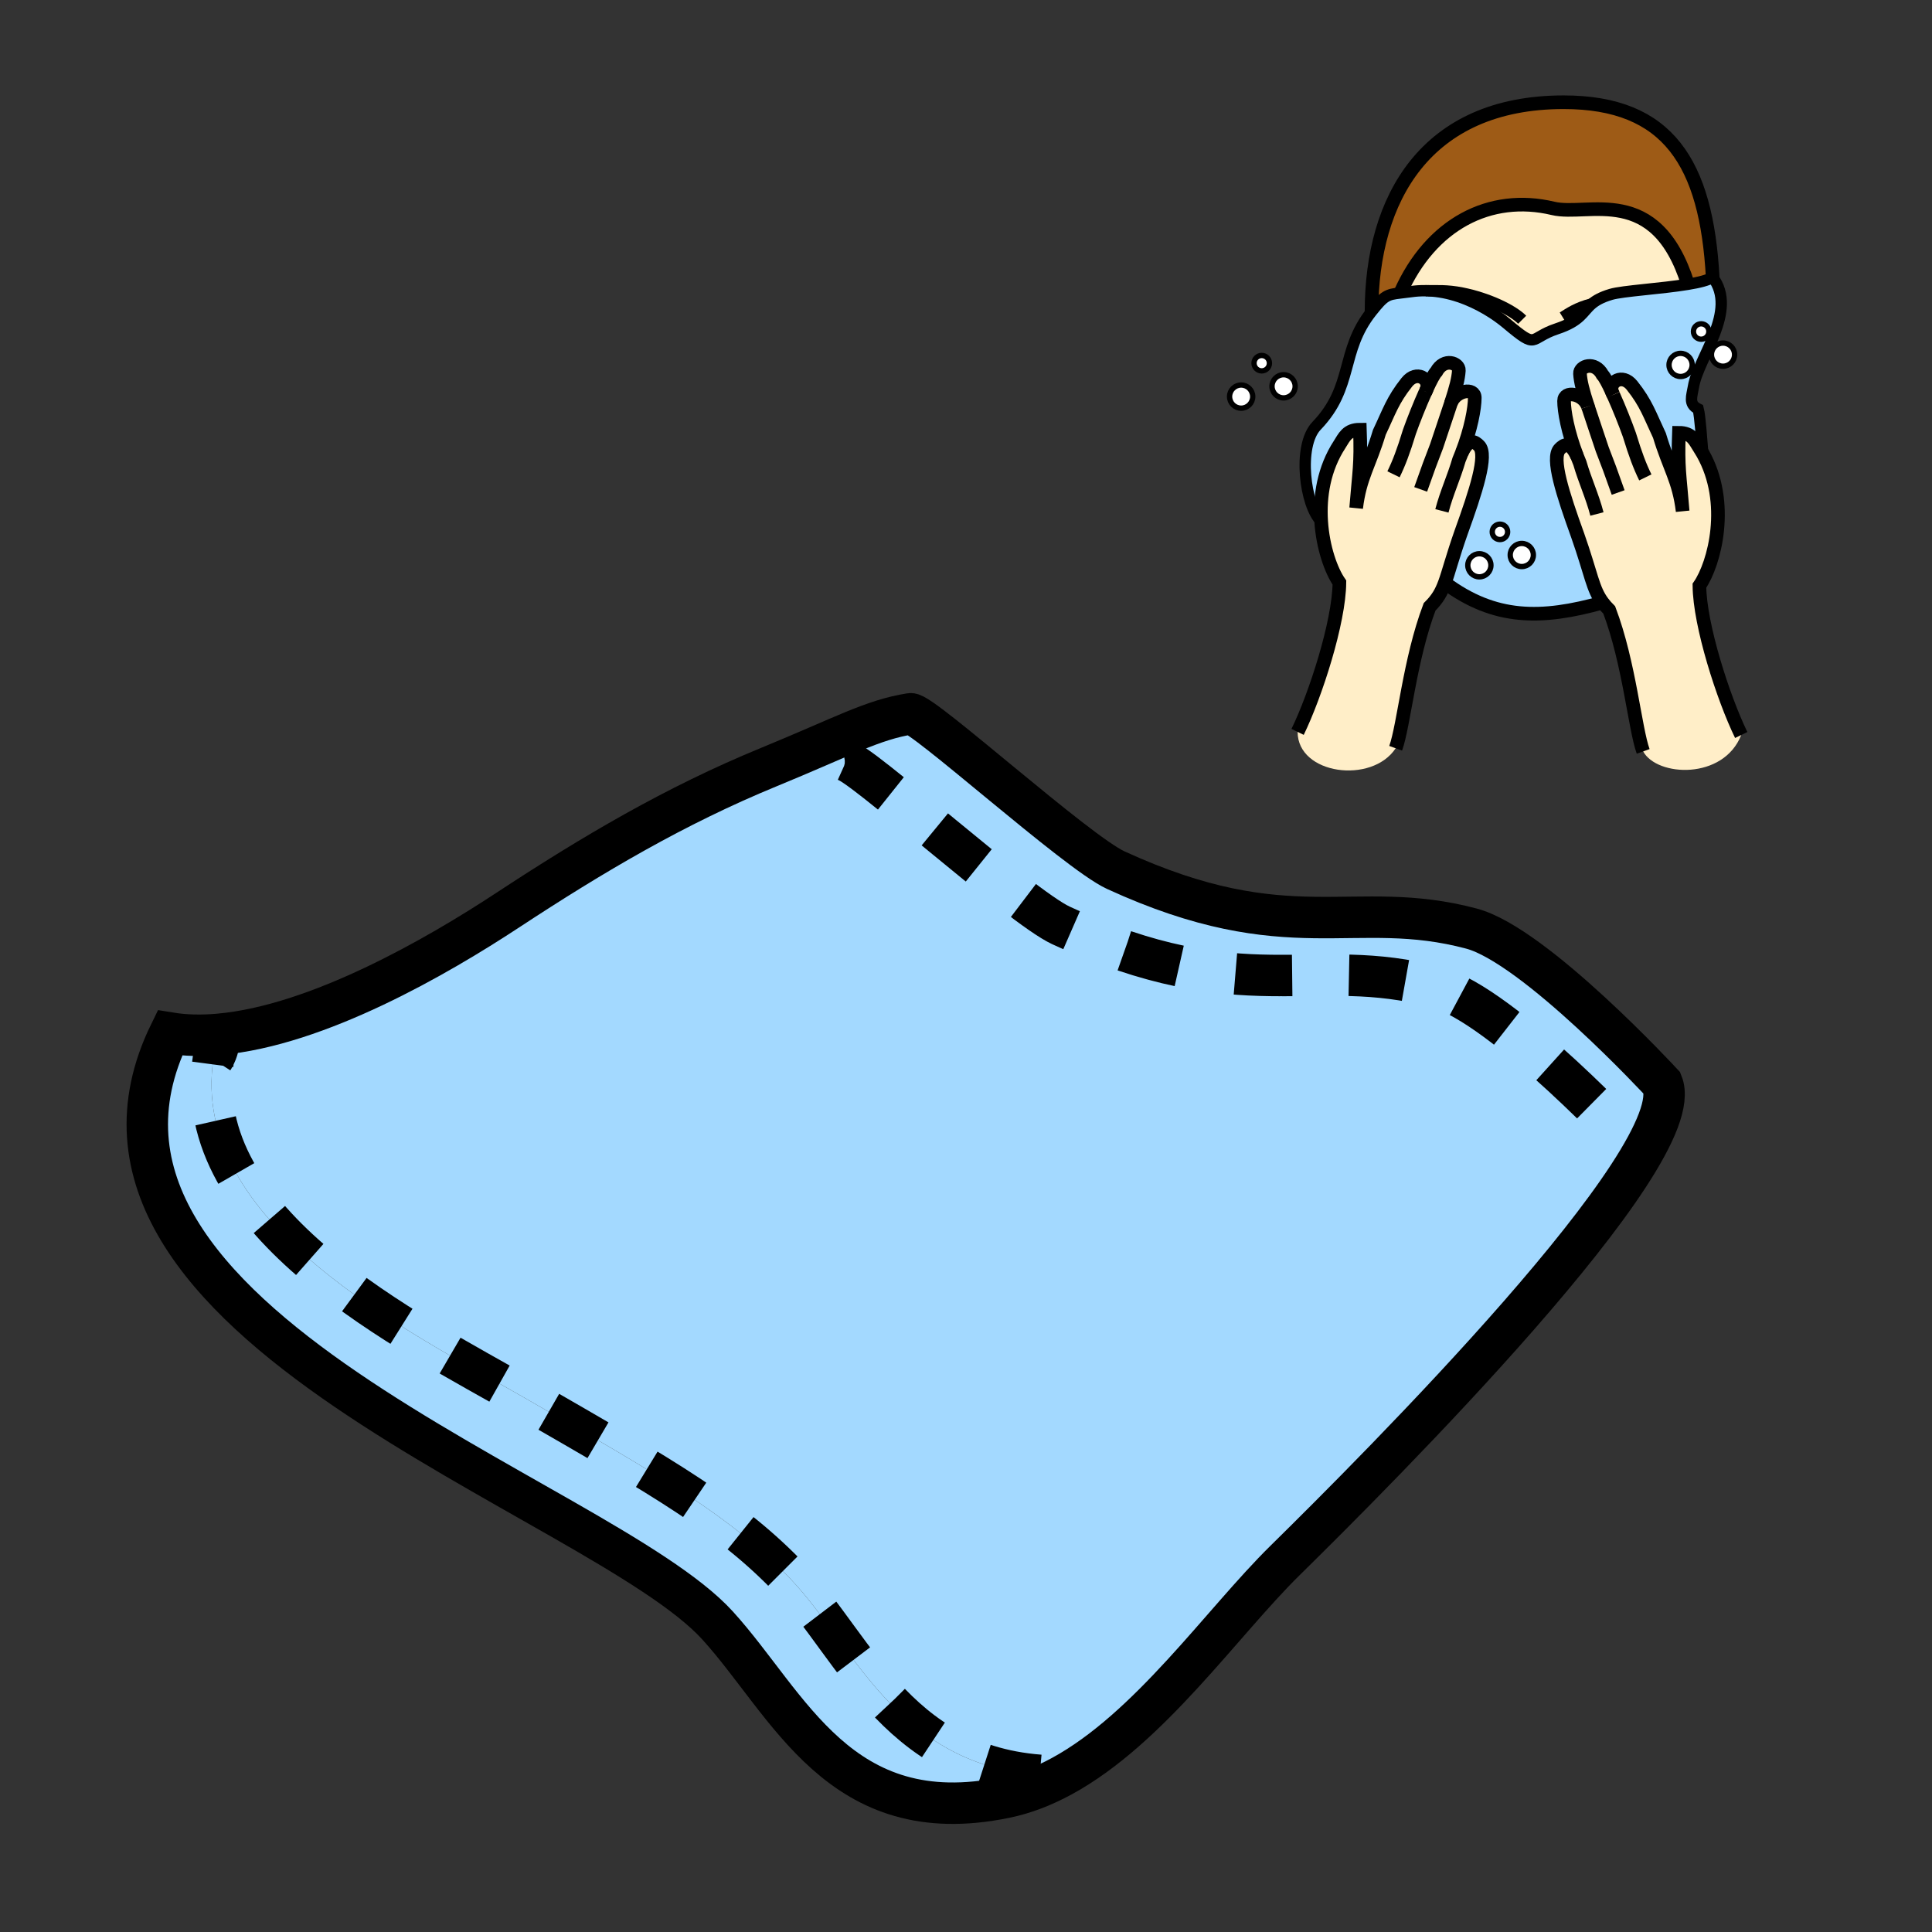 <svg enable-background="new 0 0 850.394 850.394" height="850.394" viewBox="0 0 850.394 850.394" width="850.394" xmlns="http://www.w3.org/2000/svg"><rect x="0" y="0" width="850.394" height="850.394" fill="#333333" stroke="none"/><path d="m758.41 161.19c-2.811 0-5.09-2.28-5.09-5.09 0-2.82 2.279-5.1 5.09-5.1 2.81 0 5.09 2.28 5.09 5.1 0 2.81-2.28 5.09-5.09 5.09z" fill="#fff"/><path d="m748.79 149.31c-1.88 0-3.4-1.52-3.4-3.4 0-1.87 1.521-3.39 3.4-3.39 1.87 0 3.4 1.52 3.4 3.39 0 1.88-1.53 3.4-3.4 3.4z" fill="#fff"/><path d="m734.64 160.62c0-2.81 2.28-5.09 5.091-5.09 2.819 0 5.1 2.28 5.1 5.09 0 2.82-2.28 5.1-5.1 5.1-2.811 0-5.091-2.28-5.091-5.1z" fill="#fff"/><path d="m603.7 137.16c0-49.47 23.74-92.16 84.56-92.16 46.09 0 62.82 26.79 65.601 77.02-1.91 1.3-5.95 2.3-10.891 3.11-14.09-44.84-43.89-29.71-59.38-33.41-27.84-6.64-53.82 6.95-67.229 37.22v.01c-5.791.68-7.051 1.12-12.661 8.21z" fill="#9e5b16"/><path d="m338.39 337.65c32.96-13.53 45.54-20.79 62.38-23.47 4.98-.79 73.09 60.9 90.32 68.81 76.54 35.15 104.66 11.9 156.63 25.75 27.94 7.45 83.9 68.069 83.9 68.069 12.97 31.931-125.45 170.16-166.05 210.11-27.811 27.37-59.58 73.9-98.25 94.91l-.021-.03c-71.17 0-90.3-56.42-119.23-86.689-26.21-27.42-54.14-43.601-117.55-80.061-49.5-28.46-147.76-76.43-136.54-149.3 1.94-3.37 2.73-6.86 2.34-10.47v-.011c43.55-3.829 96.19-34.299 127.11-54.629 37.361-24.559 73.631-46.019 114.961-62.989z" fill="#a3d9ff"/><path d="m686.56 197.59c1.801-1.8 4.29-3.7 7.591 3.13-4.08-10.58-5.71-19.77-5.71-24.24 0-4.68 8.29-3.4 10.479 2.34-2.21-6.81-3.229-10.68-3.47-14.39-.2-3.19 6.43-5.86 9.93.59.93.93 2.47 3.86 4.18 7.57.12.37.29.75.511 1.13-.17-.39-.34-.76-.511-1.13-1.52-4.57 4.521-8.3 8.79-2.94 6.301 7.92 7.771 12.93 12.08 22.02 4.261 14.24 8.57 19.64 10.21 33.31-1.27-15.96-2.21-19.21-1.64-34.48 5.71 0 6.9 3.4 8.95 6.54.55.84 1.06 1.69 1.55 2.55 12.22 21.64 5.23 48.54-1.48 58.21.141 17.35 10.45 49.37 18.4 65.72-7.81 19.89-37.1 18.41-43.16 7.22-3.66-10.15-6.08-38.81-14.93-62.25-1.13-1.13-2.07-2.2-2.88-3.28-4.5-6.01-4.931-12.24-11.021-29.56-6.389-17.72-11.809-34.12-7.869-38.06z" fill="#ffeec8"/><path d="m664.74 244.29c0-2.81 2.279-5.09 5.09-5.09 2.82 0 5.1 2.28 5.1 5.09s-2.279 5.09-5.1 5.09c-2.81 0-5.09-2.28-5.09-5.09z" fill="#fff"/><path d="m663.61 234.11c0 1.87-1.521 3.39-3.4 3.39-1.87 0-3.39-1.52-3.39-3.39 0-1.88 1.52-3.4 3.39-3.4 1.88 0 3.4 1.52 3.4 3.4z" fill="#fff"/><circle cx="651.16" cy="248.82" fill="#fff" r="5.09"/><path d="m589.63 195.67c2.05-3.15 3.24-6.54 8.95-6.54.57 15.27-.37 18.51-1.65 34.48 1.65-13.67 5.96-19.08 10.21-33.32 4.32-9.08 5.79-14.1 12.091-22.02 4.25-5.35 10.27-1.65 8.8 2.91-.181.39-.36.8-.55 1.21.25-.41.43-.81.55-1.21 1.71-3.7 3.25-6.61 4.17-7.54 3.5-6.44 10.13-3.77 9.93-.59-.24 3.73-1.28 7.63-3.51 14.5 2.12-5.82 10.52-7.15 10.52-2.44 0 4.47-1.63 13.65-5.71 24.23 3.301-6.83 5.79-4.93 7.59-3.12 3.94 3.93-1.479 20.34-7.869 38.05-3.841 10.92-5.431 17.44-7.2 22.26-1.55 4.22-3.24 7.14-6.7 10.59-8.85 23.44-11.27 52.09-14.93 62.24-10.49 15.92-43.16 11.59-43.16-7.21 7.95-16.35 18.26-48.37 18.399-65.73-3.609-5.19-7.29-15.35-8.029-27-.702-10.9 1.168-23.11 8.098-33.75z" fill="#ffeec8"/><path d="m616.36 128.94c13.409-30.27 39.39-43.86 67.229-37.22 15.49 3.7 45.29-11.43 59.38 33.41-11.8 1.96-28.729 2.9-33.899 4.44-4.24 1.26-6.69 2.7-8.48 4.22-4.08 3.48-4.729 7.43-15.33 10.94-12.52 4.14-8.029 9.45-22.06-2.33-4.7-3.94-12.22-8.88-21.11-11.84-4.29-1.43-8.89-2.4-13.64-2.58-.07 0-.141 0-.21-.01-.181 0-.37-.01-.561-.01-1.16-.02-2.33 0-3.51.08-.93.06-1.87.16-2.81.29-2 .28-3.63.46-5 .62v-.01z" fill="#ffeec8"/><path d="m748.79 149.31c1.87 0 3.4-1.52 3.4-3.4 0-1.87-1.53-3.39-3.4-3.39-1.88 0-3.4 1.52-3.4 3.39 0 1.88 1.52 3.4 3.4 3.4zm-9.06 16.41c2.819 0 5.1-2.28 5.1-5.1 0-2.81-2.28-5.09-5.1-5.09-2.811 0-5.091 2.28-5.091 5.09.001 2.82 2.281 5.1 5.091 5.1zm-69.9 83.66c2.82 0 5.1-2.28 5.1-5.09s-2.279-5.09-5.1-5.09c-2.811 0-5.09 2.28-5.09 5.09s2.28 5.09 5.09 5.09zm-9.62-11.88c1.88 0 3.4-1.52 3.4-3.39 0-1.88-1.521-3.4-3.4-3.4-1.87 0-3.39 1.52-3.39 3.4 0 1.87 1.52 3.39 3.39 3.39zm-9.05 16.41c2.81 0 5.09-2.28 5.09-5.09s-2.28-5.09-5.09-5.09c-2.811 0-5.09 2.28-5.09 5.09s2.28 5.09 5.09 5.09zm-44.02-63.62c-4.25 14.24-8.56 19.65-10.21 33.32 1.28-15.97 2.221-19.21 1.65-34.48-5.71 0-6.9 3.39-8.95 6.54-6.93 10.64-8.8 22.85-8.1 33.75-7.101-6.68-10.521-33.15-2.03-42 16.59-17.29 10.22-32.6 24.2-50.26 5.609-7.09 6.87-7.53 12.66-8.21 1.37-.16 3-.34 5-.62.939-.13 1.88-.23 2.81-.29 3.64.15 10.51 1.03 17.92 2.52 8.891 2.96 16.41 7.9 21.11 11.84 14.03 11.78 9.54 6.47 22.06 2.33 10.601-3.51 11.25-7.46 15.33-10.94 1.79-1.52 4.24-2.96 8.48-4.22 5.17-1.54 22.1-2.48 33.899-4.44 4.94-.81 8.98-1.81 10.891-3.11 11.34 14.89-6.301 35.23-8.45 48.12-.71 4.29-2.311 7.73 2.07 9.89.85 3.23 1.51 13.59 2.02 19.56-.49-.86-1-1.71-1.55-2.55-2.05-3.14-3.24-6.54-8.95-6.54-.57 15.27.37 18.52 1.64 34.48-1.64-13.67-5.949-19.07-10.21-33.31-4.31-9.09-5.779-14.1-12.08-22.02-4.27-5.36-10.31-1.63-8.79 2.94-1.71-3.71-3.25-6.64-4.18-7.57-3.5-6.45-10.13-3.78-9.93-.59.24 3.71 1.26 7.58 3.47 14.39-2.189-5.74-10.479-7.02-10.479-2.34 0 4.47 1.63 13.66 5.71 24.24-3.301-6.83-5.79-4.93-7.591-3.13-3.939 3.94 1.48 20.34 7.87 38.06 6.09 17.32 6.521 23.55 11.021 29.56-27.15 7.62-47.57 7.6-69.5-8.68 1.77-4.82 3.359-11.34 7.2-22.26 6.39-17.71 11.81-34.12 7.869-38.05-1.8-1.81-4.289-3.71-7.59 3.12 4.08-10.58 5.71-19.76 5.71-24.23 0-4.71-8.399-3.38-10.52 2.44 2.229-6.87 3.27-10.77 3.51-14.5.2-3.18-6.43-5.85-9.93.59-.92.93-2.46 3.84-4.17 7.54 1.47-4.56-4.55-8.26-8.8-2.91-6.3 7.92-7.77 12.94-12.09 22.02z" fill="#a3d9ff"/><path d="m564.98 164.94c2.819 0 5.1 2.28 5.1 5.1 0 2.81-2.28 5.09-5.1 5.09-2.811 0-5.091-2.28-5.091-5.09.001-2.82 2.281-5.1 5.091-5.1z" fill="#fff"/><path d="m555.36 156.46c1.88 0 3.399 1.52 3.399 3.39 0 1.88-1.52 3.4-3.399 3.4-1.87 0-3.391-1.52-3.391-3.4.001-1.87 1.521-3.39 3.391-3.39z" fill="#fff"/><path d="m546.31 169.47c2.811 0 5.091 2.28 5.091 5.09 0 2.82-2.28 5.1-5.091 5.1-2.81 0-5.1-2.28-5.1-5.1 0-2.81 2.29-5.09 5.1-5.09z" fill="#fff"/><path d="m74.77 454.7c6.8 1.109 14.04 1.24 21.54.58-1.03 3.55-1.8 7.04-2.33 10.47-11.22 72.87 87.04 120.84 136.54 149.3 63.41 36.46 91.34 52.641 117.55 80.061 28.93 30.269 48.06 86.689 119.23 86.689l.021.03c-7.96 4.33-16.21 7.57-24.771 9.34-73.1 15.13-95.18-41.04-126.72-75.72-51.98-57.14-303.68-132.74-241.06-260.75z" fill="#a3d9ff"/><g fill="none"><path d="m96.32 455.27c43.55-3.829 96.19-34.299 127.11-54.629 37.36-24.56 73.63-46.02 114.96-62.99 32.96-13.53 45.54-20.79 62.38-23.47 4.98-.79 73.09 60.9 90.32 68.81 76.54 35.15 104.66 11.9 156.63 25.75 27.94 7.45 83.9 68.069 83.9 68.069 12.97 31.931-125.45 170.16-166.05 210.11-27.811 27.37-59.58 73.9-98.25 94.91-7.96 4.33-16.21 7.57-24.771 9.34-73.1 15.13-95.18-41.04-126.72-75.72-51.979-57.14-303.679-132.74-241.059-260.75 6.8 1.109 14.04 1.24 21.54.58h.01" stroke="#000" stroke-width="18.24"/><path d="m371.85 334.82c5.25-.84 77.05 64.2 95.209 72.54 80.69 37.06 110.33 12.55 165.12 27.14 29.45 7.85 88.45 71.76 88.45 71.76" stroke="#000" stroke-dasharray="25" stroke-width="18.24"/><path d="m93.72 466.18c.09-.14.17-.29.26-.43 1.94-3.37 2.73-6.86 2.34-10.47v-.011c0-.01 0-.02 0-.029 0 .01-.01.029-.01.04-1.03 3.55-1.8 7.04-2.33 10.47-11.22 72.87 87.04 120.84 136.54 149.3 63.41 36.46 91.34 52.641 117.55 80.061 28.93 30.269 48.06 86.689 119.23 86.689" stroke="#000" stroke-dasharray="25" stroke-width="18.24"/><path d="m627.48 172.39c.25-.41.43-.81.55-1.21 1.47-4.56-4.55-8.26-8.8-2.91-6.301 7.92-7.771 12.94-12.091 22.02-4.25 14.24-8.56 19.65-10.21 33.32 1.28-15.97 2.221-19.21 1.65-34.48-5.71 0-6.9 3.39-8.95 6.54-6.93 10.64-8.8 22.85-8.1 33.75.739 11.65 4.42 21.81 8.029 27-.14 17.36-10.449 49.38-18.399 65.73" stroke="#000" stroke-width="6"/><path d="m627.47 172.41c-2.569 5.72-5.41 12.89-7.069 17.57-2.7 8.82-4.601 13.8-7.03 18.79" stroke="#000" stroke-width="6"/><path d="m627.48 172.39s0 .01-.011.02" stroke="#000" stroke-width="6"/><path d="m625.33 215.41c4.82-13.58 3.01-8.46 6.979-18.98 2.73-8.24 4.801-14.24 6.311-18.88 2.229-6.87 3.27-10.77 3.51-14.5.2-3.18-6.43-5.85-9.93.59-.92.93-2.46 3.84-4.17 7.54-.181.39-.36.8-.55 1.21" stroke="#000" stroke-width="6"/><path d="m634.67 224.87c2.061-7.91 5.311-14.79 7.53-22.48.43-1.03.84-2.05 1.229-3.05 4.08-10.58 5.71-19.76 5.71-24.23 0-4.71-8.399-3.38-10.52 2.44" stroke="#000" stroke-width="6"/><path d="m614.32 329.36c3.66-10.15 6.08-38.8 14.93-62.24 3.46-3.45 5.15-6.37 6.7-10.59 1.77-4.82 3.359-11.34 7.2-22.26 6.39-17.71 11.81-34.12 7.869-38.05-1.8-1.81-4.289-3.71-7.59 3.12" stroke="#000" stroke-width="6"/><path d="m705.45 265.21c-27.15 7.62-47.57 7.6-69.5-8.68" stroke="#000" stroke-width="6"/><path d="m628.45 127.98c4.75.18 9.35 1.15 13.64 2.58 8.891 2.96 16.41 7.9 21.11 11.84 14.03 11.78 9.54 6.47 22.06 2.33 10.601-3.51 11.25-7.46 15.33-10.94 1.79-1.52 4.24-2.96 8.48-4.22 5.17-1.54 22.1-2.48 33.899-4.44 4.94-.81 8.98-1.81 10.891-3.11 11.34 14.89-6.301 35.23-8.45 48.12-.71 4.29-2.311 7.73 2.07 9.89.85 3.23 1.51 13.59 2.02 19.56v.03" stroke="#000" stroke-width="5"/><path d="m581.53 229.42c-7.101-6.68-10.521-33.15-2.03-42 16.59-17.29 10.22-32.6 24.2-50.26 5.609-7.09 6.87-7.53 12.66-8.21 1.37-.16 3-.34 5-.62.939-.13 1.88-.23 2.81-.29 1.18-.08 2.35-.1 3.51-.08.19 0 .38.01.561.01" stroke="#000" stroke-width="5"/><path d="m603.7 137.16c0-49.47 23.74-92.16 84.56-92.16 46.09 0 62.82 26.79 65.601 77.02" stroke="#000" stroke-width="6"/><path d="m616.36 128.94c13.409-30.27 39.39-43.86 67.229-37.22 15.49 3.7 45.29-11.43 59.38 33.41" stroke="#000" stroke-width="6"/><path d="m627.68 127.96c.181.01.37.01.561.01.069.01.14.01.21.01 3.56.06 8.29-.36 15.189 1.03 11.101 2.22 21.92 7.27 26.37 11.72" stroke="#000" stroke-width="5"/><path d="m687.85 139.66c2.67-1.65 6.21-4.23 12.74-5.87" stroke="#000" stroke-width="5"/><path d="m710.07 173.72c-.221-.38-.391-.76-.511-1.13-1.52-4.57 4.521-8.3 8.79-2.94 6.301 7.92 7.771 12.93 12.08 22.02 4.261 14.24 8.57 19.64 10.21 33.31-1.27-15.96-2.21-19.21-1.64-34.48 5.71 0 6.9 3.4 8.95 6.54.55.84 1.06 1.69 1.55 2.55 12.22 21.64 5.23 48.54-1.48 58.21.141 17.35 10.45 49.37 18.4 65.72" stroke="#000" stroke-width="6"/><path d="m710.11 173.78c2.569 5.72 5.409 12.89 7.069 17.57 2.7 8.82 4.601 13.81 7.03 18.79" stroke="#000" stroke-width="6"/><path d="m710.07 173.72c.01.02.02.04.04.06" stroke="#000" stroke-width="6"/><path d="m698.92 178.82c-2.21-6.81-3.229-10.68-3.47-14.39-.2-3.19 6.43-5.86 9.93.59.93.93 2.47 3.86 4.18 7.57.171.37.341.74.511 1.13" stroke="#000" stroke-width="6"/><path d="m712.25 216.78c-4.82-13.58-3.01-8.46-6.99-18.98-2.729-8.23-4.8-14.23-6.3-18.88" stroke="#000" stroke-width="6"/><path d="m702.91 226.24c-2.061-7.91-5.311-14.79-7.53-22.47-.43-1.03-.84-2.05-1.229-3.05-4.08-10.58-5.71-19.77-5.71-24.24 0-4.68 8.29-3.4 10.479 2.34 0 0 .01.01.01.02.011.02.021.05.03.08" stroke="#000" stroke-width="6"/><path d="m723.26 330.74c-3.66-10.15-6.08-38.81-14.93-62.25-1.13-1.13-2.07-2.2-2.88-3.28-4.5-6.01-4.931-12.24-11.021-29.56-6.39-17.72-11.81-34.12-7.87-38.06 1.801-1.8 4.29-3.7 7.591 3.13" stroke="#000" stroke-width="6"/><path d="m739.73 155.53c2.819 0 5.1 2.28 5.1 5.09 0 2.82-2.28 5.1-5.1 5.1-2.811 0-5.091-2.28-5.091-5.1.001-2.81 2.281-5.09 5.091-5.09z" stroke="#000" stroke-width="2.343"/><path d="m752.19 145.91c0 1.88-1.53 3.4-3.4 3.4-1.88 0-3.4-1.52-3.4-3.4 0-1.87 1.521-3.39 3.4-3.39 1.87 0 3.4 1.52 3.4 3.39z" stroke="#000" stroke-width="2.343"/><path d="m763.5 156.1c0 2.81-2.28 5.09-5.09 5.09-2.811 0-5.09-2.28-5.09-5.09 0-2.82 2.279-5.1 5.09-5.1 2.81 0 5.09 2.28 5.09 5.1z" stroke="#000" stroke-width="2.343"/><path d="m546.31 169.47c2.811 0 5.091 2.28 5.091 5.09 0 2.82-2.28 5.1-5.091 5.1-2.81 0-5.1-2.28-5.1-5.1 0-2.81 2.29-5.09 5.1-5.09z" stroke="#000" stroke-width="2.343"/><path d="m555.36 156.46c1.88 0 3.399 1.52 3.399 3.39 0 1.88-1.52 3.4-3.399 3.4-1.87 0-3.391-1.52-3.391-3.4.001-1.87 1.521-3.39 3.391-3.39z" stroke="#000" stroke-width="2.343"/><path d="m564.98 164.94c2.819 0 5.1 2.28 5.1 5.1 0 2.81-2.28 5.09-5.1 5.09-2.811 0-5.091-2.28-5.091-5.09.001-2.82 2.281-5.1 5.091-5.1z" stroke="#000" stroke-width="2.343"/><circle cx="651.16" cy="248.82" r="5.09" stroke="#000" stroke-width="2.343"/><path d="m663.61 234.11c0 1.87-1.521 3.39-3.4 3.39-1.87 0-3.39-1.52-3.39-3.39 0-1.88 1.52-3.4 3.39-3.4 1.88 0 3.4 1.52 3.4 3.4z" stroke="#000" stroke-width="2.343"/><path d="m674.93 244.29c0 2.81-2.279 5.09-5.1 5.09-2.811 0-5.09-2.28-5.09-5.09s2.279-5.09 5.09-5.09c2.82 0 5.1 2.28 5.1 5.09z" stroke="#000" stroke-width="2.343"/><path d="m0 0h850.394v850.394h-850.394z"/></g></svg>